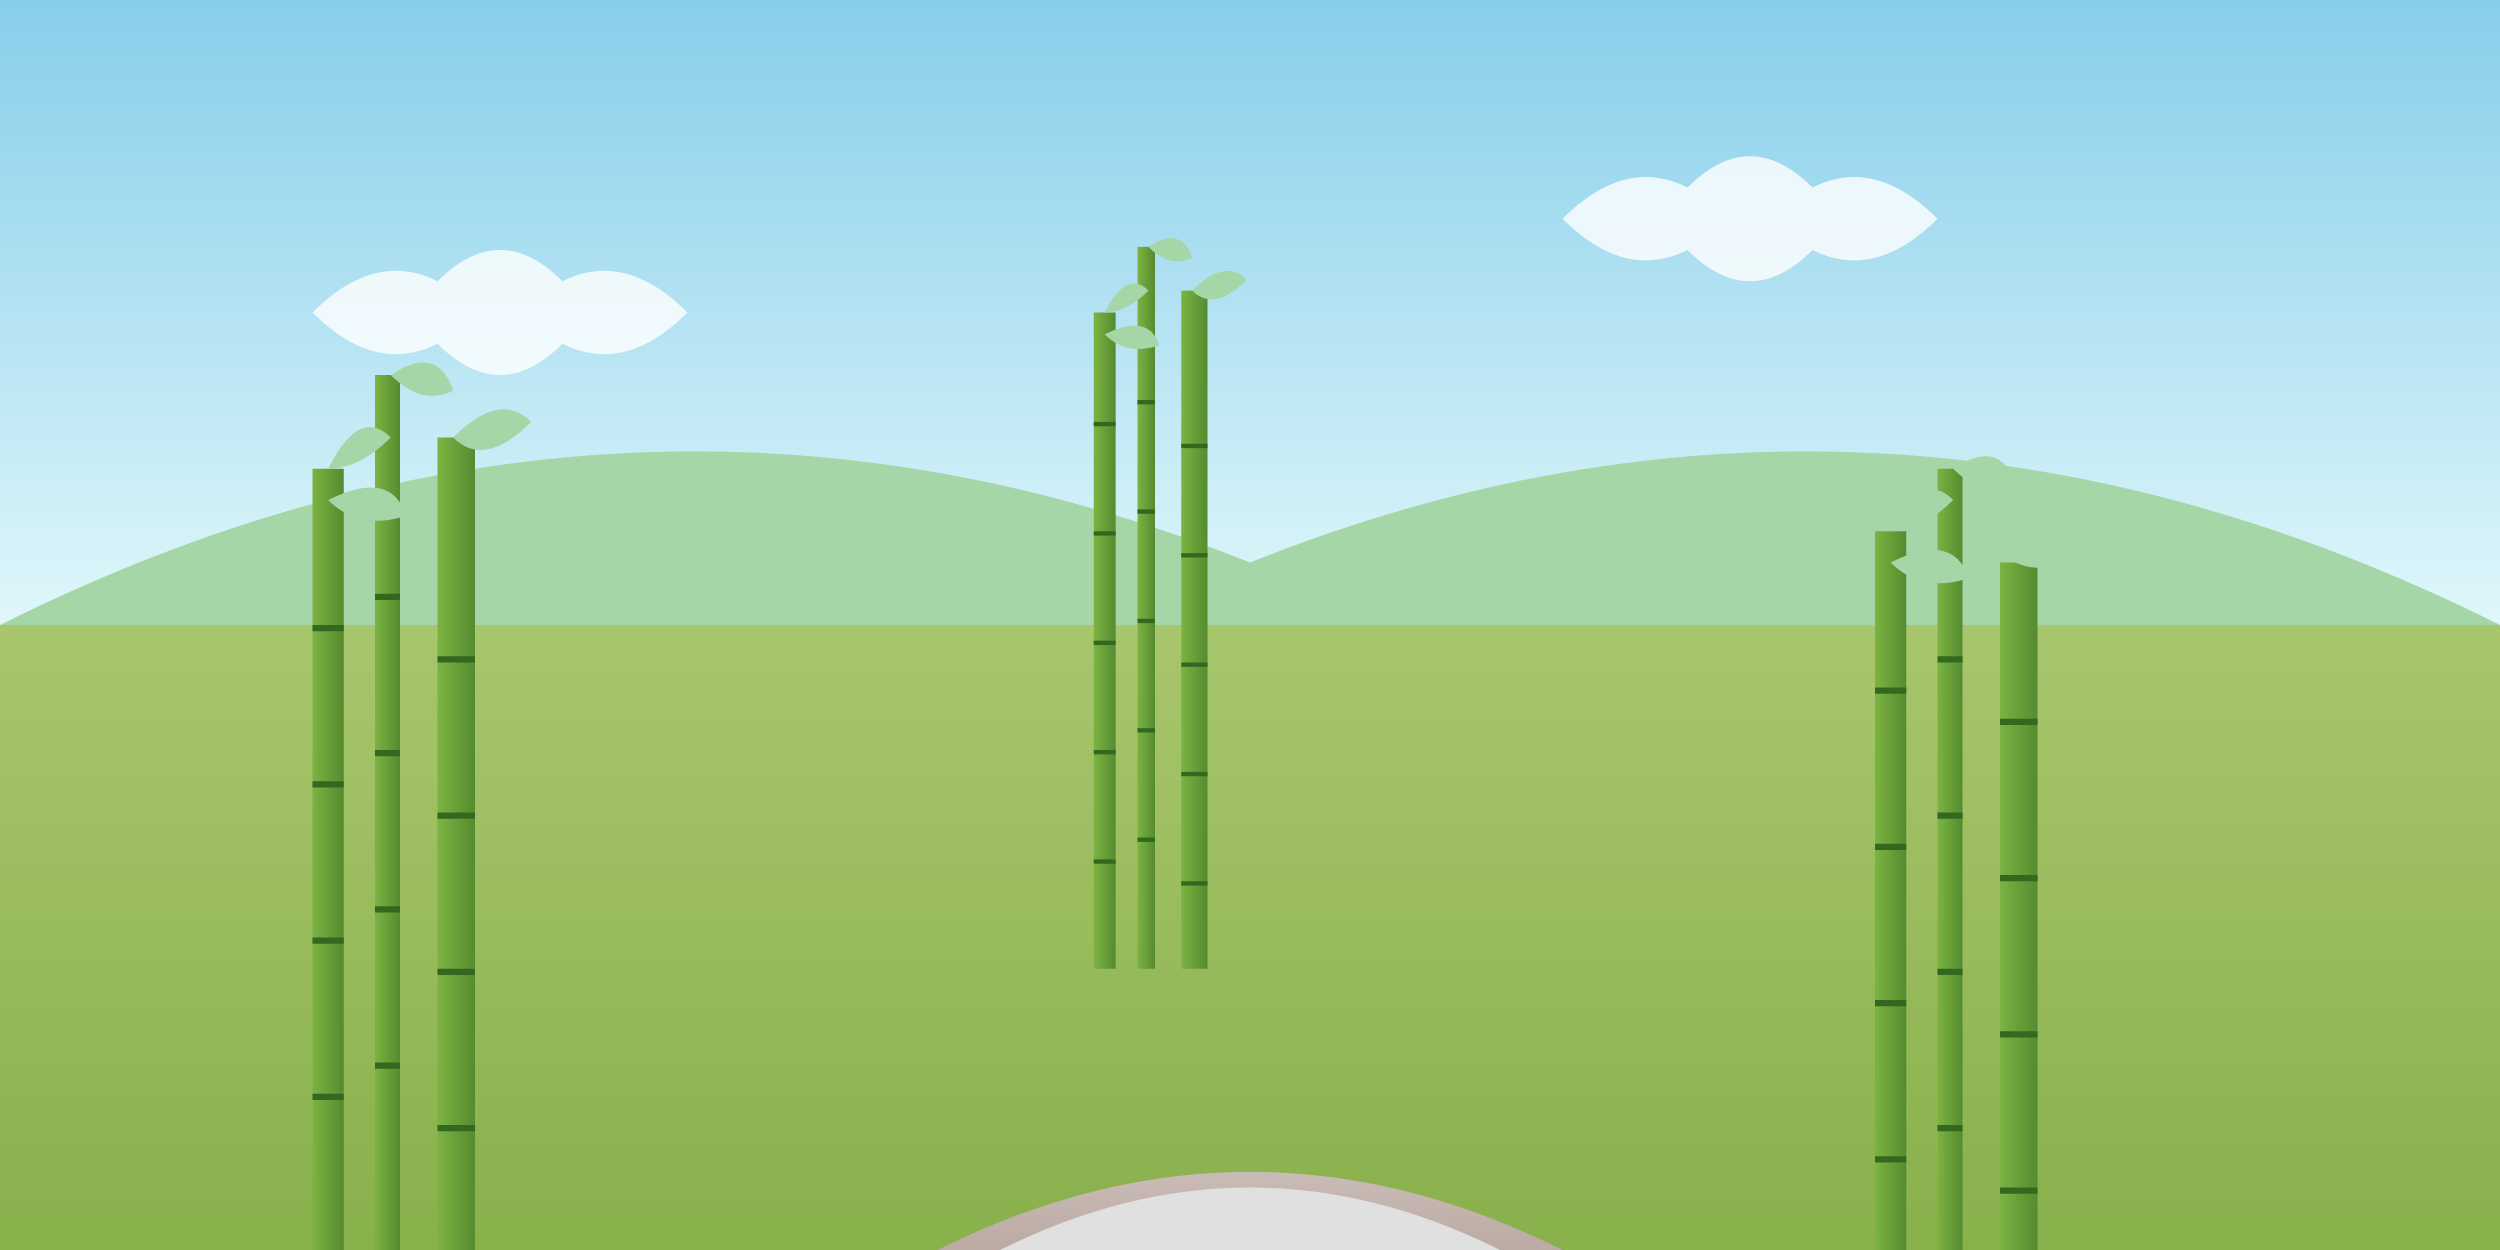 <svg width="800" height="400" viewBox="0 0 800 400" xmlns="http://www.w3.org/2000/svg">
  <rect x="0" y="0" width="800" height="400" fill="#333333" stroke="none"/>
  <!-- 竹林小径背景 -->
  <defs>
    <linearGradient id="skyGradient" x1="0%" y1="0%" x2="0%" y2="100%">
      <stop offset="0%" stop-color="#87CEEB" />
      <stop offset="100%" stop-color="#E0F7FA" />
    </linearGradient>
    <linearGradient id="groundGradient" x1="0%" y1="0%" x2="0%" y2="100%">
      <stop offset="0%" stop-color="#A8C66C" />
      <stop offset="100%" stop-color="#88B04B" />
    </linearGradient>
    <linearGradient id="pathGradient" x1="0%" y1="0%" x2="0%" y2="100%">
      <stop offset="0%" stop-color="#D7CCC8" />
      <stop offset="100%" stop-color="#BCAAA4" />
    </linearGradient>
    <linearGradient id="bambooGradient" x1="0%" y1="0%" x2="100%" y2="0%">
      <stop offset="0%" stop-color="#7CB342" />
      <stop offset="100%" stop-color="#558B2F" />
    </linearGradient>
  </defs>
  
  <!-- 天空 -->
  <rect x="0" y="0" width="800" height="200" fill="url(#skyGradient)" />
  
  <!-- 远处的山 -->
  <path d="M0,200 Q200,100 400,180 Q600,100 800,200" fill="#A5D6A7" />
  
  <!-- 地面 -->
  <rect x="0" y="200" width="800" height="200" fill="url(#groundGradient)" />
  
  <!-- 小径 -->
  <path d="M300,400 Q400,350 500,400" fill="url(#pathGradient)" />
  <path d="M320,400 Q400,360 480,400" fill="#E0E0E0" />
  
  <!-- 竹子群 - 左侧 -->
  <g transform="translate(100, 150)">
    <!-- 竹竿 -->
    <rect x="0" y="0" width="10" height="250" fill="url(#bambooGradient)" />
    <rect x="20" y="-30" width="8" height="280" fill="url(#bambooGradient)" />
    <rect x="40" y="-10" width="12" height="260" fill="url(#bambooGradient)" />
    
    <!-- 竹节 -->
    <rect x="0" y="50" width="10" height="2" fill="#33691E" />
    <rect x="0" y="100" width="10" height="2" fill="#33691E" />
    <rect x="0" y="150" width="10" height="2" fill="#33691E" />
    <rect x="0" y="200" width="10" height="2" fill="#33691E" />
    
    <rect x="20" y="40" width="8" height="2" fill="#33691E" />
    <rect x="20" y="90" width="8" height="2" fill="#33691E" />
    <rect x="20" y="140" width="8" height="2" fill="#33691E" />
    <rect x="20" y="190" width="8" height="2" fill="#33691E" />
    
    <rect x="40" y="60" width="12" height="2" fill="#33691E" />
    <rect x="40" y="110" width="12" height="2" fill="#33691E" />
    <rect x="40" y="160" width="12" height="2" fill="#33691E" />
    <rect x="40" y="210" width="12" height="2" fill="#33691E" />
    
    <!-- 竹叶 -->
    <path d="M5,0 Q15,-20 25,-10 Q15,0 5,0" fill="#A5D6A7" />
    <path d="M5,10 Q25,0 30,15 Q15,20 5,10" fill="#A5D6A7" />
    <path d="M25,-30 Q40,-40 45,-25 Q35,-20 25,-30" fill="#A5D6A7" />
    <path d="M45,-10 Q60,-25 70,-15 Q55,0 45,-10" fill="#A5D6A7" />
  </g>
  
  <!-- 竹子群 - 右侧 -->
  <g transform="translate(600, 170)">
    <!-- 竹竿 -->
    <rect x="0" y="0" width="10" height="230" fill="url(#bambooGradient)" />
    <rect x="20" y="-20" width="8" height="250" fill="url(#bambooGradient)" />
    <rect x="40" y="10" width="12" height="220" fill="url(#bambooGradient)" />
    
    <!-- 竹节 -->
    <rect x="0" y="50" width="10" height="2" fill="#33691E" />
    <rect x="0" y="100" width="10" height="2" fill="#33691E" />
    <rect x="0" y="150" width="10" height="2" fill="#33691E" />
    <rect x="0" y="200" width="10" height="2" fill="#33691E" />
    
    <rect x="20" y="40" width="8" height="2" fill="#33691E" />
    <rect x="20" y="90" width="8" height="2" fill="#33691E" />
    <rect x="20" y="140" width="8" height="2" fill="#33691E" />
    <rect x="20" y="190" width="8" height="2" fill="#33691E" />
    
    <rect x="40" y="60" width="12" height="2" fill="#33691E" />
    <rect x="40" y="110" width="12" height="2" fill="#33691E" />
    <rect x="40" y="160" width="12" height="2" fill="#33691E" />
    <rect x="40" y="210" width="12" height="2" fill="#33691E" />
    
    <!-- 竹叶 -->
    <path d="M5,0 Q15,-20 25,-10 Q15,0 5,0" fill="#A5D6A7" />
    <path d="M5,10 Q25,0 30,15 Q15,20 5,10" fill="#A5D6A7" />
    <path d="M25,-20 Q40,-30 45,-15 Q35,-10 25,-20" fill="#A5D6A7" />
    <path d="M45,10 Q60,-5 70,5 Q55,15 45,10" fill="#A5D6A7" />
  </g>
  
  <!-- 竹子群 - 中间远处 -->
  <g transform="translate(350, 100) scale(0.7)">
    <!-- 竹竿 -->
    <rect x="0" y="0" width="10" height="300" fill="url(#bambooGradient)" />
    <rect x="20" y="-30" width="8" height="330" fill="url(#bambooGradient)" />
    <rect x="40" y="-10" width="12" height="310" fill="url(#bambooGradient)" />
    
    <!-- 竹节 -->
    <rect x="0" y="50" width="10" height="2" fill="#33691E" />
    <rect x="0" y="100" width="10" height="2" fill="#33691E" />
    <rect x="0" y="150" width="10" height="2" fill="#33691E" />
    <rect x="0" y="200" width="10" height="2" fill="#33691E" />
    <rect x="0" y="250" width="10" height="2" fill="#33691E" />
    
    <rect x="20" y="40" width="8" height="2" fill="#33691E" />
    <rect x="20" y="90" width="8" height="2" fill="#33691E" />
    <rect x="20" y="140" width="8" height="2" fill="#33691E" />
    <rect x="20" y="190" width="8" height="2" fill="#33691E" />
    <rect x="20" y="240" width="8" height="2" fill="#33691E" />
    
    <rect x="40" y="60" width="12" height="2" fill="#33691E" />
    <rect x="40" y="110" width="12" height="2" fill="#33691E" />
    <rect x="40" y="160" width="12" height="2" fill="#33691E" />
    <rect x="40" y="210" width="12" height="2" fill="#33691E" />
    <rect x="40" y="260" width="12" height="2" fill="#33691E" />
    
    <!-- 竹叶 -->
    <path d="M5,0 Q15,-20 25,-10 Q15,0 5,0" fill="#A5D6A7" />
    <path d="M5,10 Q25,0 30,15 Q15,20 5,10" fill="#A5D6A7" />
    <path d="M25,-30 Q40,-40 45,-25 Q35,-20 25,-30" fill="#A5D6A7" />
    <path d="M45,-10 Q60,-25 70,-15 Q55,0 45,-10" fill="#A5D6A7" />
  </g>
  
  <!-- 云朵 -->
  <path d="M100,100 Q120,80 140,90 Q160,70 180,90 Q200,80 220,100 Q200,120 180,110 Q160,130 140,110 Q120,120 100,100" fill="white" opacity="0.8" />
  <path d="M500,70 Q520,50 540,60 Q560,40 580,60 Q600,50 620,70 Q600,90 580,80 Q560,100 540,80 Q520,90 500,70" fill="white" opacity="0.8" />
</svg>
